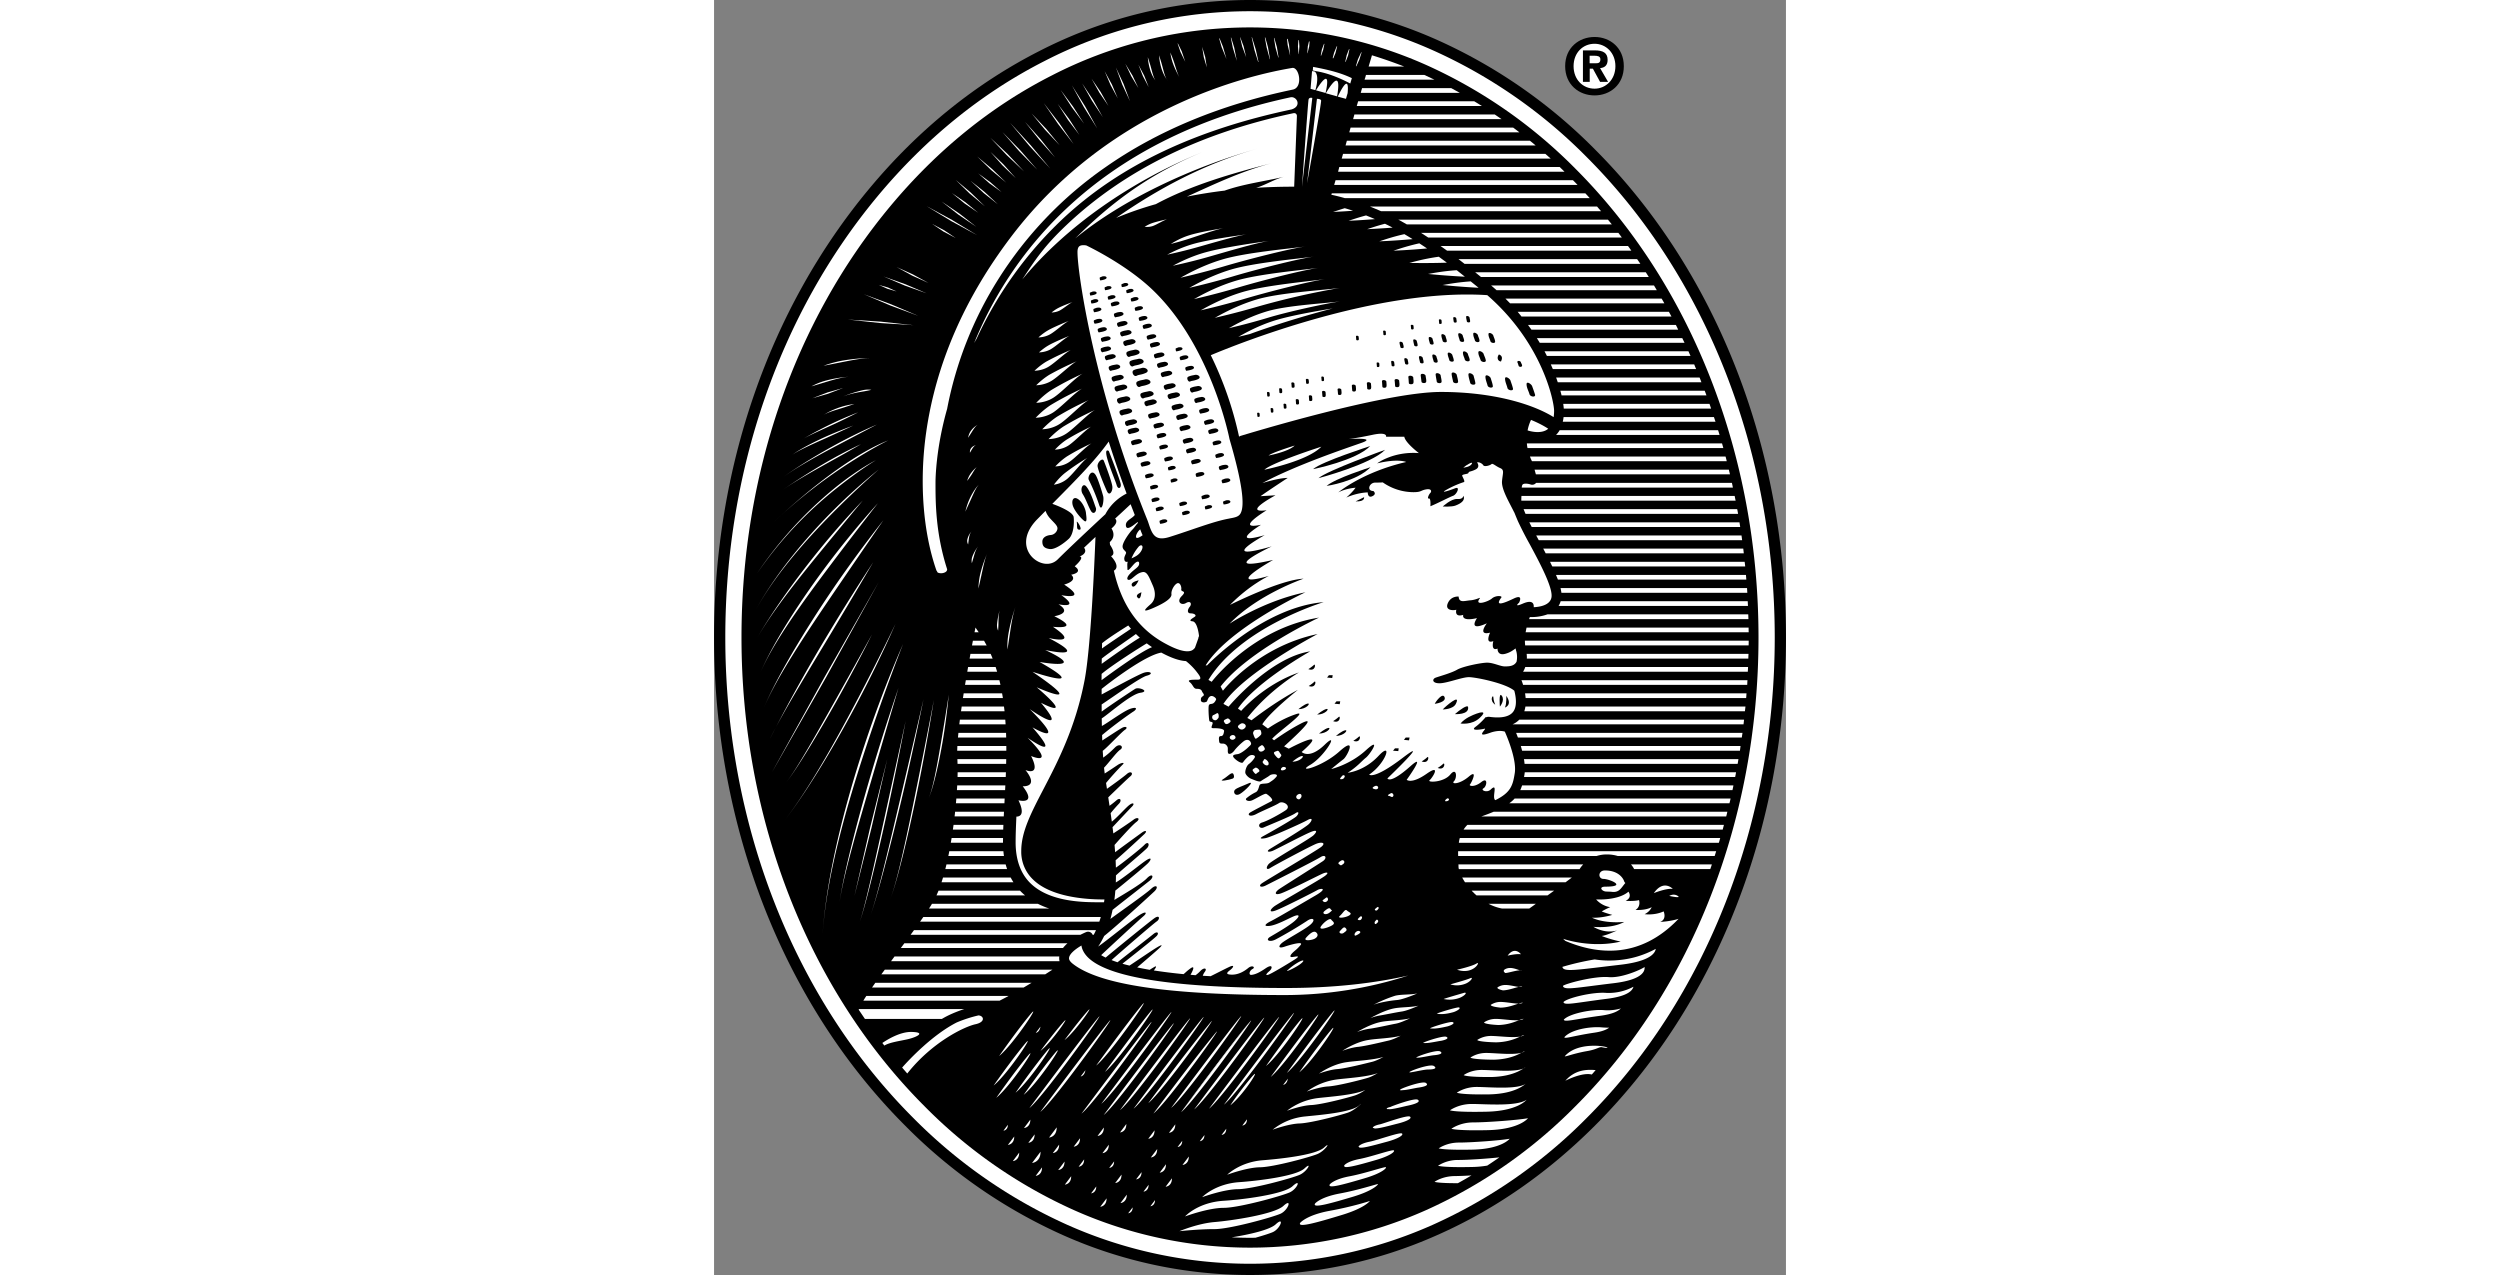 <svg xmlns="http://www.w3.org/2000/svg" width="100" height="51" viewBox="0 0 23.828 28.343"><rect x="0" y="0" width="23.828" height="28.343" fill="#808080" stroke="none"/><path d="M19.574 2.121c-.348 0-.654-.239-.654-.65 0-.41.307-.649.654-.649.344 0 .65.24.65.649.001.411-.306.65-.65.65z"/><path d="M19.574.973c-.26 0-.467.199-.467.498s.207.5.467.5c.25 0 .463-.201.463-.5s-.213-.498-.463-.498z" fill="#fff"/><path d="M19.578 3.317A11.6 11.6 0 0 0 16.076.888 10.219 10.219 0 0 0 11.914 0a10.25 10.25 0 0 0-4.683 1.135c-1.421.723-2.695 1.753-3.785 3.064C1.224 6.869 0 10.41 0 14.171c0 4.198 1.549 8.154 4.25 10.854a11.602 11.602 0 0 0 3.503 2.43 10.199 10.199 0 0 0 8.324 0c1.277-.564 2.455-1.383 3.502-2.43 2.701-2.7 4.25-6.656 4.25-10.854-.001-4.197-1.55-8.153-4.251-10.854z"/><path d="M11.914 28.093a9.982 9.982 0 0 0 4.061-.865 11.352 11.352 0 0 0 3.426-2.378c2.654-2.654 4.178-6.547 4.178-10.679 0-4.131-1.523-8.022-4.178-10.677a11.304 11.304 0 0 0-3.426-2.378 9.964 9.964 0 0 0-8.631.242c-1.389.707-2.636 1.716-3.707 3.002C1.453 6.984.25 10.469.25 14.171c0 4.132 1.522 8.024 4.177 10.679a11.364 11.364 0 0 0 3.426 2.378 9.982 9.982 0 0 0 4.061.865z" fill="#fff"/><path d="M19.146 3.748a11.004 11.004 0 0 0-3.316-2.304 9.616 9.616 0 0 0-8.323.234c-1.347.684-2.555 1.664-3.593 2.911C1.783 7.149.61 10.553.61 14.171c0 4.038 1.484 7.836 4.071 10.423A10.99 10.99 0 0 0 7.999 26.9a9.616 9.616 0 0 0 3.915.835 9.617 9.617 0 0 0 3.916-.835 10.993 10.993 0 0 0 3.316-2.306c2.588-2.587 4.072-6.385 4.072-10.423.001-4.037-1.484-7.836-4.072-10.423z"/><path d="M16.156 8.713c-1.256 0-4.316.937-4.446.975a.113.113 0 0 0-.038.019l-.002-.004a7.884 7.884 0 0 0-.628-1.807c.613-.258 3.7-1.494 6.146-1.335 1.225 1.064 1.486 2.359 1.486 2.574 0 .05-.004.096-.01.138-.439-.276-1.314-.56-2.508-.56zM6.851 6.213c.301-.457.491-.744.983-1.21 1.292-1.224 2.982-2.048 5.042-2.486.079-.015.081.059.081.059l-.061 1.574c-.289 0-.569.008-.845.025.212-.062.411-.196.63-.248-.453.107-.911.162-1.33.31-.289.035-.569.08-.84.134.599-.272 1.226-.573 1.912-.75-.939.241-1.826.5-2.602.917a7.749 7.749 0 0 0-.882.306c.912-.636 1.952-1.203 3.149-1.542-1.477.418-3.007 1.134-4.058 1.997.84-.835 1.681-1.444 2.816-1.914-1.586.648-3.027 1.654-3.995 2.828z" fill="#fff"/><path d="M8.079 5.604c0-.066.015-.11.043-.131.044-.032.122-.023.155-.016.093.045.89.434 1.461.976 1.31 1.244 1.714 3.296 1.718 3.316l.002.01c.274.937.353 1.479.242 1.66-.041.067-.114.084-.24.106l-.011.003c-.235.042-.527.142-.836.247-.159.054-.322.11-.489.162-.308.096-.379-.043-.458-.283-.011-.033-.021-.064-.032-.091-1.183-2.925-1.555-5.494-1.555-5.959zM18.543 9.53l-.02.017c-.148.103-.379.041-.438.021a.964.964 0 0 1 .076-.234c.155.064.282.13.382.196zM11.302 5.767c-.511.151-.902.396-.937.408.009-.003.445-.099.958-.25.512-.152 1.457-.395 1.823-.445-.374.05-1.334.135-1.844.287zM11.499 5.99c-.511.152-.901.397-.937.409.008-.002.446-.099.957-.25.512-.153 1.457-.395 1.825-.446-.375.052-1.335.136-1.845.287zM11.603 6.24c-.51.152-.901.397-.936.409.009-.002.446-.099.958-.25.512-.153 1.457-.396 1.824-.446-.375.051-1.335.135-1.846.287zM11.751 6.491c-.511.152-.902.396-.937.408.009-.002.446-.098.958-.25.513-.153 1.457-.395 1.826-.446-.375.052-1.337.137-1.847.288zM12.064 6.657c-.51.152-.901.397-.936.409.008-.002.446-.099.958-.25a17.272 17.272 0 0 1 1.824-.415c-.375.051-1.335.105-1.846.256zM12.282 6.924c-.458.138-.809.361-.84.372.007-.002.4-.09.86-.229.459-.14 1.307-.323 1.635-.37-.335.048-1.196.088-1.655.227zM10.922 5.61c-.397.11-.7.29-.727.298.006-.002.346-.071.743-.183.398-.112 1.132-.334 1.417-.371-.291.038-1.037.145-1.433.256zM7.482 9.005c-.19.125-.321.274-.334.282.003-.002.204.004.395-.121.189-.126.503-.465.646-.531a6.83 6.83 0 0 0-.707.37zM7.493 8.673c-.189.125-.32.273-.333.282.003-.002.204.004.394-.121.19-.126.504-.465.647-.531a6.836 6.836 0 0 0-.708.37zM7.452 8.332c-.166.103-.281.225-.292.233.002-.002.179.002.345-.101.167-.103.442-.382.567-.436a6.444 6.444 0 0 0-.62.304zM7.383 8.04c-.149.09-.252.196-.261.202.002-.001.16.003.309-.087.15-.089.397-.333.509-.38a5.537 5.537 0 0 0-.557.265zM7.443 7.673c-.126.071-.212.156-.221.161.002-.001.135.002.26-.069.126-.072.333-.266.427-.303-.096.038-.341.14-.466.211zM7.43 7.34c-.125.071-.212.156-.22.161.002-.001.134.002.26-.069.125-.07.333-.266.426-.302-.095.037-.34.139-.466.21zM7.655 6.845c-.087.045-.148.099-.154.102.002-.001.094.001.181-.043.088-.046.232-.17.298-.194-.066.025-.238.089-.325.135zM9.738 4.96c-.093.033-.16.079-.166.081.001 0 .092.015.185-.018.093-.034.254-.136.322-.151-.07.015-.248.056-.341.088zM7.628 9.261c-.189.125-.321.273-.333.282.003-.002.204.004.394-.122.19-.125.504-.464.646-.53a6.932 6.932 0 0 0-.707.37zM7.769 9.48c-.19.125-.321.273-.334.282.003-.002.204.004.394-.122.19-.125.504-.465.647-.53a6.932 6.932 0 0 0-.707.37zM7.838 9.773c-.149.098-.252.216-.262.223.002-.002.16.003.309-.097s.395-.368.507-.42a5.111 5.111 0 0 0-.554.294zM7.845 10.146c-.148.098-.251.216-.261.223.002-.002.16.003.308-.096.15-.1.396-.369.508-.421a5.118 5.118 0 0 0-.555.294zM7.789 10.524c-.138.115-.228.244-.235.251.002-.001.159-.015.296-.129.137-.116.353-.41.458-.474a4.985 4.985 0 0 0-.519.352zM10.671 5.418c-.328.091-.579.237-.601.244.005-.002.286-.059.614-.15.329-.091.936-.274 1.171-.304-.24.031-.856.119-1.184.21zM10.551 5.234c-.219.07-.386.184-.4.19.002-.002.19-.046.408-.117.219-.071.622-.213.78-.237-.16.025-.571.093-.788.164zM12.492 7.116c-.458.138-.81.363-.841.372.004-.001.104-.023.258-.062a20.664 20.664 0 0 1 1.843-.569c-.402.064-.933.161-1.26.259zM14.02 4.628c-.148.045-.246.081-.262.083.004 0 .184-.007.447-.026a4.044 4.044 0 0 0-.185-.057zM16.82 6.255c-.346.023-.602.081-.629.081.008 0 .355.038.805.061l-.176-.142zM16.111 5.707c-.365.05-.633.135-.658.138.008-.001.371.01.838-.006l-.18-.132zM15.346 5.205c-.314.07-.535.156-.561.16.008-.001.326-.012.744-.049-.06-.038-.123-.075-.183-.111zM15.678 5.409c-.324.072-.555.161-.58.164.006-.001.33-.011.752-.05-.057-.039-.116-.077-.172-.114zM14.914 4.974c-.227.059-.379.118-.4.121.006-.001.24-.01.57-.035a3.39 3.39 0 0 0-.17-.086zM16.51 6.007c-.354.022-.613.083-.641.083.01 0 .365.039.822.061l-.181-.144zM14.494 4.789c-.223.059-.369.116-.393.119.008-.001.25-.009.59-.037a7.31 7.31 0 0 0-.197-.082zM12.857 16.932s.137-.115.208-.125c.074-.012-.032.125-.208.125z" fill="#fff"/><path d="M18.131 12.095a7.774 7.774 0 0 1-.262-.511 9.3 9.3 0 0 1-.08-.194h-.002c-.109-.224-.285-.51-.271-.693.016-.182.059-.25-.041-.292-.098-.041-.166-.114-.193-.088-.023.026-.154.068-.182.026-.025-.042-.098-.078-.139-.063 0 0 .082.1-.033.157s-.15.037-.156.073c-.006.036-.162.026-.139.073.02.047.07.13.031.135a2.13 2.13 0 0 0-.398.178c-.133.078.09.004.209-.042.119-.047.037.135-.045.167-.086.031-.352.171-.506.233 0 0 .014-.183-.033-.172-.047.01 0-.094.033-.125.029-.031.029-.099-.094-.078-.125.021-.1.062-.281.062a1.2 1.2 0 0 1-.684-.218s-.029.005-.166.005-.197.187-.043.187c0 0 .084.063-.02.114-.105.053-.105-.083-.105-.083s-.219 0-.477.115c0 0 .125-.104.207-.219 0 0-.207.011-.385.104 0 0 .529-.448 1.51-.676 0 0-.176-.083-.646.031 0 0 .354-.271.928-.229 0 0-.303-.229-.324-.364h-.406s.043-.115-.301-.042c-.344.073-.531.094-.531.094s.646-.042.291.083c-.354.125-1.447.49-2.208.896 0 0 .355-.115.563-.115 0 0-.417.272-.604.406l.333-.02s-.761.406-.198.333c0 0-.739.448-.125.323 0 0-.76.469.083.23 0 0-1.115.614.156.25 0 0-1.281.603.031.301 0 0-1.166.657-.094.355 0 0-.427.197-.865.645 0 0 1.116-.562 1.636-.583 0 0-1.011.344-1.645 1 0 0 .77-.51 1.686-.698 0 0-1.697.792-2.218 1.625h.032s1.228-1.291 2.592-1.406c0 0-1.842.553-2.562 1.729l.072.042s.897-1.188 2.386-1.427c0 0-1.563.729-2.187 1.531l.051.095s.761-.979 2.105-1.261c0 0-1.646.864-2.094 1.553l.114.062s.917-1.094 1.814-1.229c0 0-1.189.667-1.605 1.271l.072.052s.5-.584 1.283-.854c0 0-.658.386-1.147 1.011l.094.052s.5-.396 1.031-.677c0 0-.636.505-.792.767l.125.093s.281-.203.616-.317c.333-.115-.417.411-.522.546l.043.032s.291-.214.593-.37c.301-.156.15.036-.37.505l.104.052s.954-.51.286.073c0 0 .168.172.512-.161s0 .261-.322.448c-.323.188.26.053.654-.303.396-.354.168.115.084.178s-.271.218-.271.218.418-.096.771-.418c.354-.324.104.082 0 .165-.104.084-.178.188-.404.335 0 0 .363-.031.686-.376.322-.344.166.166-.209.416 0 0 .094.125.75-.375s-.344.46-.344.46.049.14.512-.271c.375-.334-.084.302-.084.302s.105.104.447-.136c.328-.229.125.094.062.146-.062.054.312.054.459-.125.146-.177.156.073.084.146s.125.073.332-.104c.209-.177.053.146.023.178-.033.03.092.072.25-.053.156-.125.125.095.051.137-.074.041.074.107.156.031.184-.177.018.18.107.233.348-.172.389-.332.432-.604.039-.258-.117-.682-.221-.919-.135-.044-.309.019-.309.019-.395.146-.061-.104-.145-.084-.084.021-.322.053-.199-.041.127-.094.229-.219.229-.219l.018.005a.104.104 0 0 1 .061-.009c.273.037.451-.003.533-.116.082-.114.066-.3.023-.464-.191-.167-.859-.302-1.01-.302-.154 0-.488.136-.654.136s-.166-.095-.084-.125c.084-.031.354-.104.479-.178.125-.072.533-.155.666-.155.137 0 .293.083.387.083.09 0 .211 0 .266-.105a.511.511 0 0 0-.006-.232.231.231 0 0 1-.014-.062c-.045.026-.102.083-.227.118-.188.052-.176-.115-.176-.115-.156.063-.094-.166-.094-.166-.197.072-.072-.188-.072-.188-.291.072-.072-.208-.072-.208-.439.198-.219-.115-.219-.115-.367.083-.305-.073-.305-.073-.207.063-.154-.114-.154-.114-.064.021-.262.021-.189-.146.074-.167.24-.146.24-.146.01.146.127.094.26.083.137-.01.242-.083.209-.041-.131.176.189.073.271 0 .084-.073.238-.063.209-.021-.16.213.061.125.279.021.221-.105.115.094.115.094s-.135.114.084.02c.246-.106.246.035.242.08.145-.007.35-.046.391-.202.058-.203-.268-.804-.481-1.201z" fill="#fff"/><path d="M16.594 16.083s.25.042.428-.125.01-.125-.072-.094c-.085.032-.251.094-.356.219zM16.469 15.875s.322.02.293-.157c-.01-.062-.188.063-.293.157zM16.199 15.771s.23 0 .291-.125c.123-.247-.238.062-.291.125zM16.021 15.646s.26-.032.219-.146c-.041-.115-.197.094-.219.146zM17.611 15.468s.012.177-.031.261c0 0 .178-.053.031-.261zM17.469 15.708s.117-.136.043-.24c-.074-.104-.043.24-.043.24zM17.365 15.666s-.041-.094-.041-.166c0-.073-.105.062.041.166z"/><path d="M16.271 13.364s-.01-.125-.094-.125c0 0 .053.063-.031.157-.084.093.125-.032.125-.032z" fill="#fff"/><path d="M13.406 15.885s.137-.113.211-.125c.071-.01-.031.125-.211.125zM12.989 15.765s.136-.114.208-.125c.073-.01-.029.125-.208.125zM13.447 16.307s.137-.115.209-.125c.073-.012-.029.125-.209.125zM13.824 16.359s.137-.115.207-.125c.074-.011-.029.125-.207.125zM14.211 16.468s.082-.052.125-.093c.041-.042.041.156-.125.093zM13.762 16.031s.082-.053.125-.094c.041-.041.041.157-.125.094zM13.219 15.25s.086-.053.125-.094c.043-.042.043.156-.125.094zM13.211 14.875s.082-.053.125-.094c.041-.042.041.157-.125.094zM15.73 16.927s.082-.052.125-.094c.041-.042.041.156-.125.094zM16.086 17.072s.082-.051.125-.094c.041-.04.041.157-.125.094zM13.668 15.01l-.041.052.115.01.01-.062h-.084zM13.836 15.591l-.043.052.115.011.012-.063h-.084zM15.375 16.396l-.039.051.113.011.012-.062h-.086zM15.137 16.635l-.043.053.117.009.008-.062h-.082z"/><path d="M19.719 4.695a4.17 4.17 0 0 1-.09-.104H14.58c.082.033.164.068.248.104h4.891zM18.906 3.818l-.107-.105h-4.9l-.027.105h5.034zM19.957 4.988l-.086-.105h-4.66c.062.034.127.069.189.105h4.557zM19.195 4.111a2.508 2.508 0 0 0-.102-.105h-5.277l-.031.105h5.41zM17.902 2.941c-.047-.036-.092-.071-.139-.105H14.15l-.029.105h3.781zM17.506 2.649a10.56 10.56 0 0 0-.152-.105h-3.119l-.029.105h3.3zM18.264 3.234a3.215 3.215 0 0 0-.127-.105h-4.07l-.029.105h4.226zM18.598 3.525l-.118-.104h-4.498l-.029.104h4.645zM21.432 7.328a2.525 2.525 0 0 0-.051-.105h-3.287l.076.105h3.262zM20.957 6.451l-.062-.105h-3.621l.121.105h3.562zM21.707 7.913l-.047-.105h-3.199c.018.036.037.071.053.105h3.193zM21.574 7.621l-.051-.105h-3.232c.021.035.045.07.064.105h3.219zM20.391 5.573a1.415 1.415 0 0 0-.074-.104H16.15l.146.104h4.095zM20.18 5.281a3.552 3.552 0 0 0-.078-.105h-4.387l.162.105h4.303zM20.779 6.158l-.066-.105H16.92l.129.105h3.73zM20.592 5.866a3.276 3.276 0 0 0-.072-.105h-3.971l.135.105h3.908zM21.283 7.036l-.057-.105h-3.363c.029.035.059.07.086.105h3.334zM22.572 17.857c.01-.035.018-.07.025-.105h-4.801a.73.73 0 0 1-.119.105h4.895zM22.699 17.272c.008-.035.014-.07.02-.105h-4.697l-.006.047-.01.059h4.693v-.001zM22.5 18.149c.01-.035.018-.069.025-.104H17.33a5.123 5.123 0 0 1-.262.101l-.014.004H22.5v-.001zM22.994 13.763l-.004-.106h-4.463a1.068 1.068 0 0 1-.393.06l-.016.046h4.876zM22.84 11.903h-4.564l.047.088.01.017h4.521l-.014-.105zM17.068 2.356a7.821 7.821 0 0 0-.17-.105h-2.58l-.031.105h2.781zM19.322 19.215h-2.775a.354.354 0 0 1 .002.045c0 .019.002.037.008.06h2.684a.58.58 0 0 1 .081-.105zM19.844 18.994c.094 0 .174.013.242.034h2.158l.033-.106h-5.736c-.002.036 0 .071 0 .106h3.08a.74.74 0 0 1 .223-.034zM18.674 19.8h-1.832a.317.317 0 0 0 .041.041c.018.021.041.041.066.063h1.58l.145-.104zM16.014 1.771l-.225-.105h-1.297l-.02.073c-.002.003-.004.006-.004.009l-.008.023h1.554zM20.383 19.215a.525.525 0 0 1 .07.104h1.693c.012-.034.025-.069.035-.104h-1.798zM16.578 2.064l-.191-.105h-1.982l-.029.105h2.202zM21.064 6.638h-3.471l.102.105h3.43c-.02-.035-.039-.07-.061-.105zM22.648 10.838c-.006-.035-.014-.07-.021-.104h-4.352c-.004.004-.008.009-.014.013a.107.107 0 0 1-.109.023c-.049-.017-.135-.03-.172-.004-.018.014-.023.045-.025.073h4.693v-.001zM22.688 11.025h-4.74v.005c-.002.039-.004.069-.002.1h4.764c-.009-.035-.015-.07-.022-.105zM19.369 4.298h-5.637l-.01.031c.102.022.201.047.299.075h5.445a4.871 4.871 0 0 0-.097-.106zM22.967 15.225c.002-.034.002-.069.006-.104h-5.025c.014.031.025.067.037.104h4.982zM22.885 16.102l.012-.104H17.9a.464.464 0 0 1-.15.104h5.135zM22.916 15.811l.012-.105h-4.891a.8.8 0 0 1-.025.105h4.904zM22.846 16.396l.016-.105h-5.033c.014.032.027.068.041.105h4.976zM22.805 16.688l.014-.105h-4.885l.029.105h4.842zM22.943 15.518c.004-.034.006-.07.008-.105h-4.922c.004.035.01.07.012.105h4.902zM22.98 14.933l.006-.105h-4.953a.485.485 0 0 1-.049.105h4.996zM22.998 14.348c.002-.036.002-.07.002-.106h-4.975c0 .036.002.07.006.105h4.967v.001zM18.068 14.641h4.924c0-.035.002-.07.004-.105h-4.932c.004.036.006.071.004.105zM22.422 18.442l.027-.105h-5.703a.586.586 0 0 0-.084.105h5.76zM18.121 20.197c.047-.033.098-.068.146-.105h-1.049c.09.047.191.085.301.105h.602zM18.93 19.612l.139-.105h-2.438c.018.034.039.069.062.105h2.237zM22.754 16.98c.008-.036.012-.07.018-.105h-4.768c.006.035.01.07.014.105h4.736zM15.342 1.479a10.337 10.337 0 0 0-.717-.25l-.074.25h.791zM22.639 17.564c.008-.035.016-.069.021-.104h-4.697c-.014.036-.025.071-.041.104h4.717zM22.336 18.735c.012-.035.021-.07.031-.106h-5.789a.553.553 0 0 0-.021.106h5.779zM23 14.055c-.002-.035-.002-.069-.002-.104h-4.936c-.008.034-.014.069-.021.104H23zM22.764 11.423c-.006-.035-.012-.07-.02-.105h-4.748c.012.031.025.064.043.105h4.725zM22.512 10.253c-.008-.035-.016-.07-.027-.105h-4.348a.92.92 0 0 0 .045.105h4.33zM22.352 9.668a2.117 2.117 0 0 0-.033-.105h-3.521a.52.52 0 0 1-.08.105h3.634zM22.436 9.96l-.029-.104h-4.338a.647.647 0 0 0 .014.104h4.353zM22.262 9.375l-.035-.104h-3.342a.835.835 0 0 1-.018.104h3.395zM21.949 8.498c-.014-.035-.025-.07-.041-.105h-3.189c.014.036.025.071.037.105h3.193zM22.164 9.083l-.035-.105h-3.252c.006.041.01.075.012.105h3.275zM22.061 8.79a2.703 2.703 0 0 0-.039-.104h-3.209c.01.036.02.071.027.104h3.221zM21.832 8.205c-.016-.034-.029-.069-.043-.104h-3.188l.045.104h3.186zM22.584 10.545c-.008-.035-.018-.07-.025-.104H18.24l.029.104h4.315zM22.969 13.178l-.006-.106h-4.146c.008.038.016.073.02.106h4.132zM22.922 12.593c-.002-.035-.008-.07-.012-.104h-4.326c.016.036.033.071.051.104h4.287zM22.947 12.885l-.008-.104h-4.223l.043.104h4.188zM22.984 13.47l-.006-.105H18.82a.419.419 0 0 1-.047.105h4.211zM22.891 12.3l-.012-.105h-4.447c.02.036.037.071.055.105h4.404zM22.811 11.715l-.016-.104h-4.672l.053.104h4.635zM6.493 16.98l.002-.105H5.409l.004.105h1.08zM6.481 16.102l-.007-.104H5.465l-.013.104h1.029zM6.494 16.396l-.003-.105H5.432l-.01.105h1.072zM6.44 18.149l.005-.104H5.358c-.002.034-.007.069-.011.104H6.44zM6.455 17.857l.001-.022.004-.083H5.386l-.009.105h1.078zM6.484 17.272l.004-.105H5.415l-.002.105h1.071zM6.47 17.564l.005-.104h-1.07l-.006.104H6.47zM6.497 16.688v-.105H5.409l-.004.105h1.092zM6.458 15.811l-.013-.105h-.94l-.015.105h.968zM6.06 14.348l-.058-.105h-.248l-.02.105h.326zM5.883 14.055l-.071-.104h-.001a2.409 2.409 0 0 1-.021.104h.093zM6.193 14.641a3.301 3.301 0 0 0-.044-.105h-.45l-.018.105h.512zM6.293 14.933l-.033-.105h-.613l-.018.105h.664zM6.421 15.518l-.018-.105h-.854l-.016.105h.888zM6.367 15.225l-.024-.104h-.746l-.018.104h.788zM8.564 20.489c.012-.034.023-.069.033-.104H4.652a5.065 5.065 0 0 1-.073.104h3.985zM7.757 21.074a.812.812 0 0 1 .099-.105H4.23l-.078.105h3.605zM7.68 21.367a.293.293 0 0 1-.005-.105H4.012l-.077.105H7.68zM8.14 20.782c.06-.03.108-.052.132-.062a.11.11 0 0 1 .129.034c.006.008.011.019.015.027h.023a1.28 1.28 0 0 0 .052-.105H4.445c-.024.035-.051.07-.076.105H8.14v.001zM6.349 22.244a7.46 7.46 0 0 0 .2-.105H3.385a4.072 4.072 0 0 0-.066.105h3.03zM3.22 22.432a.05.05 0 0 1-.005.013l.139.206h1.71c.157-.094.33-.164.497-.219H3.22zM6.883 21.952l.177-.105H3.585l-.073.105h3.371zM7.362 21.659l.161-.104H3.796l-.077.104h3.643zM6.444 19.028a1.807 1.807 0 0 1-.012-.106H5.229c-.006.036-.013.07-.021.106h1.236zM6.514 19.319c-.011-.034-.022-.068-.032-.104H5.167l-.026.104h1.373zM7.453 20.197a1.85 1.85 0 0 1-.253-.105H4.844c-.02.034-.042.068-.066.105h2.675zM6.423 18.735v-.006l.001-.101H5.281l-.018.106h1.16v.001zM6.428 18.442l.004-.105H5.324l-.015.105h1.119zM6.913 19.904a1.206 1.206 0 0 1-.111-.104H4.99l-.045.104h1.968zM6.655 19.612a1.367 1.367 0 0 1-.061-.105H5.09a6.733 6.733 0 0 1-.033.105h1.598zM7.027 19.628c.431.431 1.206.429 1.538.429h.104l.009-.062h-.02c-.42 0-1.183-.058-1.575-.451a.852.852 0 0 1-.254-.627c0-.426.219-.846.495-1.377.317-.609.712-1.369.914-2.425.137-.724.218-2.592.241-3.179l-.254.239c.096.13-.099.195-.099.195.125.016-.109.219-.109.219.203.141-.078.187-.078.187.156.141-.156.219-.156.219.546.36-.063.235-.063.235.438.312-.063.203-.063.203.329.203-.093.265-.093.265.625.312-.031.235-.031.235.625.421-.094.25-.094.25.968.5-.078.266-.078.266 1 .469-.125.266-.125.266 1.188.672-.157.219-.157.219 1.289.878.094.344.094.344.891.766.094.344.094.344.656.781-.25.141-.25.141.891.891.062.406.062.406.704.81-.109.231-.109.231.656.656.078.406.078.406.234.469-.125.312-.125.312.312.391-.062.36-.062.36.329.421-.094.312-.094.312.158.329.022.363-.046.363-.009.205-.017.398-.017.575.001.383.109.686.323.9zM20.258 19.629a.095.095 0 0 1-.029-.044c-.002-.01-.082-.235-.426-.235-.156 0-.156.188-.031.188s.547.172.047.172c-.172 0-.078.109.016.109l.104.004c.188.031.223-.086.319-.194zM20.041 21.129c.516-.033.986-.27 1.4-.704-.191.061-.408.069-.408.069.154-.062.076-.234.076-.234-.203.094-.422.062-.422.062.125-.062.156-.156.156-.156-.141.078-.359.062-.359.062.125-.078.078-.219.078-.219-.109.031-.297.016-.297.016.158-.078.062-.203.062-.203-.234.203-.719.172-.719.172a.53.53 0 0 0 .314.172c-.08.031-.189.094-.189.094.064.031.234.078.234.078-.264.078-.453.062-.453.062.297.141.719.094.719.094-.279.156-.686.109-.686.109.295.172.531.079.531.079-.268.124-.346.124-.346.124.189.078.422.125.422.125-.672.156-1.279-.062-1.279-.062l.047.046c.322.138.709.241 1.119.214zM20.891 19.854s.268-.11.422-.095c-.001.001-.204-.218-.422.095zM21.234 19.916s.094-.062.189 0c.093.063-.189 0-.189 0zM17.641 21.244s.188-.047.297-.031c0 0-.139-.188-.297.031zM17.953 21.572c-.098-.014-.285.056-.363.058-.053-.036-.037-.063-.014-.079a.22.22 0 0 1 .113-.033c.11-.005.241.072.264.054zM17.967 21.932c-.084-.012-.273.08-.43.084-.133-.029-.135-.061-.111-.073a.308.308 0 0 1 .16-.047c.131-.003.332.07.381.036zM17.98 22.291c-.074-.01-.262.105-.496.109-.213-.022-.23-.057-.213-.066s.094-.061.207-.061c.157-.002.428.07.502.018zM17.994 22.65c-.061-.008-.248.129-.561.136-.297-.016-.328-.052-.312-.062.014-.008.107-.073.254-.074.178-.001.521.07.619 0zM18.008 23.01c-.047-.007-.236.153-.625.161-.379-.009-.428-.047-.414-.055.01-.006.125-.087.299-.087.201-.001.619.068.74-.019zM18.021 23.369c-.037-.005-.223.177-.693.188-.459-.004-.521-.043-.512-.049.008-.005.141-.101.346-.101.225-.001.715.068.859-.038zM18.035 23.729c-.023-.004-.211.2-.758.213-.541.003-.619-.039-.611-.044.004-.002.154-.113.391-.113.25-.001.808.066.978-.056zM18.051 24.088c-.014-.002-.201.227-.826.24-.621.009-.715-.036-.713-.038.004-.001.172-.127.439-.127.274 0 .904.065 1.1-.075zM16.359 24.682s.189-.141.484-.141c.297 0 1 .062 1.219-.094 0 0-.186.25-.889.266-.704.016-.814-.031-.814-.031zM16.391 25.092s.188-.141.486-.141c.297 0 .982-.051 1.217-.093 0 0-.188.249-.891.265-.701.016-.812-.031-.812-.031zM16.109 25.528s.174-.129.449-.129.914-.046 1.129-.085c0 0-.174.228-.824.242-.65.014-.754-.028-.754-.028zM15.432 21.686a8.949 8.949 0 0 1-2.744.434c-2.576 0-4.117-.227-4.713-.695-.092-.072-.086-.119-.083-.136.012-.087.138-.19.275-.27a.373.373 0 0 0 .038.119c.271.548 1.791.825 4.514.825 1.113 0 2.008-.117 2.713-.277zM9.47 11.771c-.083.061-.176.297.057.127a1.568 1.568 0 0 1-.053-.131l-.004.004zM9.501 12.239c.062-.115-.011-.156-.073-.073a.955.955 0 0 0-.145.239l-.004.008c.078-.036.167-.072.222-.174z" fill="#fff"/><path d="M10.637 13.812c-.115-.01.01-.073.052-.104.041-.031-.011-.073-.094-.073s-.073-.083-.021-.146c.052-.062.021-.146-.084-.083-.104.062-.218-.031-.093-.156.125-.126-.021-.084-.011-.146.011-.063-.031-.167-.093-.136-.063.031-.135.156-.125.24.01.083-.125.188-.417.313s-.135-.011-.042-.094c.094-.084.125-.23.042-.417-.083-.188-.125-.312-.229-.292-.104.021-.157.084-.239.146-.084.063-.146.01-.042-.104.104-.114.198-.146.208-.219s-.041-.073-.104-.011c-.062.062-.156.199-.156.116 0-.055-.009-.113.008-.159-.032.009-.061.001-.071-.029-.021-.062.011-.104.031-.156.021-.053-.093-.073-.073-.178.021-.103.156-.291.219-.353.042-.043.084-.114.121-.146a.39.39 0 0 0-.009-.02c-.093.073-.237.195-.258.091-.02-.104.083-.145.157-.208a.368.368 0 0 0 .039-.04l-.093-.239-.344.319c.04.039.052.11-.082.22 0 0 .123.161-.037.303l.001.012.004.048c.048.07.128.208.027.25l.002.01c.036.039.203.231.057.315.173.774.557 1.311 1.165 1.632.338.182.498.176.572.139a.193.193 0 0 0 .066-.059l.074-.207.002-.013a.1.1 0 0 1 .014-.036c-.002-.032-.037-.32-.144-.33z" fill="#fff"/><path d="M13.617 10.802s.664-.094.977-.417c0 0-.789.25-.977.417zM13.436 10.63s1.17-.308 1.482-.631c0 0-1.295.464-1.482.631zM13.316 10.429s.955-.19 1.27-.513c0 0-1.08.346-1.27.513z"/><path d="M16.656 10.396s.148-.011.188-.084c.043-.073-.133.031-.188.084z" fill="#fff"/><path d="M16.199 11.26s.188-.177.322-.167c.135.011.135-.072.135-.072s.09.119-.176.218c-.084.032-.281.021-.281.021zM14.262 11.146l.188-.094c-.001 0 .03.103-.188.094z"/><path d="M12.233 10.442s.955-.189 1.267-.512c0 0-1.079.345-1.267.512zM12.327 10.126s.438-.081.58-.221c0 0-.493.15-.58.221zM11.719 16.083s-.098.047-.067.088c.031.042.078.063.125.032.047-.032.052-.068.031-.094-.02-.026-.061-.037-.089-.026zM11.344 16.005c-.025.031-.004.041.006.062.01.021.032.036.063.026.031-.011.083-.048.067-.072-.015-.027-.047-.059-.073-.047-.025.01-.063.031-.063.031zM12.027 16.229c-.025.007-.052.053-.042.084.011.03.037.119.063.108a.406.406 0 0 0 .109-.088c.022-.025 0-.099-.016-.108-.015-.012-.093 0-.114.004zM12.164 16.572s-.078.037-.069.074c.011.035.027.062.063.062.037 0 .068-.026.083-.047.016-.021-.047-.125-.077-.089zM12.45 16.725c-.019.018.03.077.066.113.038.037.053.016.078-.016.027-.031.016-.041-.004-.067-.021-.026-.036-.077-.074-.062-.036.015-.051.015-.066.032zM12.219 16.9c-.015.021-.036.031-.015.062s.062.059.094.052c.03-.005.03-.025.03-.052 0-.025-.071-.113-.104-.078l-.005.016zM12.626 17.062c-.036.03-.036.072.021.062.057-.011.063-.032.068-.047.004-.015-.051-.046-.089-.015zM12.022 17.072c-.023.02-.068.031-.042.068.027.037.058.083.078.057.021-.026.047-.026.063-.051.016-.027-.063-.105-.099-.074zM11.496 16.35c-.033.016-.047.057-.011.082.037.026.073.011.1-.016.025-.026-.016-.104-.089-.066zM11.09 15.9a.066.066 0 0 0 .036.109c.047.012.068-.031.084-.047.015-.016.015-.135-.037-.104-.052.032-.083.042-.083.042zM13.961 17.25c-.033.036-.064.072-.027.072.035 0 .062-.005.082-.047.021-.041-.032-.057-.055-.025zM12.98 17.661c-.051.03-.047.078-.011.099.039.021.052.006.08-.03.025-.039.006-.111-.069-.069zM14.693 17.474c-.041.018-.072.042-.037.058.037.015.078.025.102-.006.019-.032-.018-.073-.065-.052zM15.043 17.635c-.035.021-.094.047-.043.057.053.012.068.043.094.012.027-.033-.014-.09-.051-.069zM13.943 19.13c-.045.027-.088.058-.047.083.041.026.031.037.088-.005.059-.042.012-.108-.041-.078zM16.299 17.75c-.041.021-.064.062-.033.062.033 0 .059-.01.07-.031.008-.021-.018-.042-.037-.031zM12.766 21.553s.094-.09.225-.163c.13-.072.15-.036.025.053-.125.088-.359.192-.25.11zM13.162 20.844c.096-.107.174-.161.225-.115.051.047.031.1-.031.136s-.27.067-.194-.021zM13.502 20.578c.066-.088.191-.178.217-.136.027.042.117.079.006.136-.108.057-.313.114-.223 0zM13.912 20.359c.072-.063.115-.162.156-.12s.131.057.053.11c-.078.051-.285.078-.209.01zM13.918 20.692c.053-.054.084-.104.125-.058.043.048 0 .068-.047.104s-.125.001-.078-.046zM13.568 20.255c.061-.051.111-.089.137-.047s.061.01-.021.078c-.084.068-.182.026-.116-.031zM13.531 20.01c.07-.046.086-.078.105-.052s.02.063-.027.088c-.047.026-.093-.025-.078-.036zM14.318 20.421c.047-.047.059-.062.078-.046.021.015 0 .058-.02.072-.021.016-.089.006-.058-.026zM14.262 20.725c.045-.048.098-.032.104-.006.006.025-.062.062-.1.077-.036.016-.036-.041-.004-.071zM14.693 20.484c.033-.041.041-.052.064-.026.02.026-.006.057-.039.078-.03.022-.044-.026-.025-.052zM14.699 20.203c.033-.029.062-.057.072-.032.01.026-.01.042-.031.063-.021.021-.072-.005-.041-.031z" fill="#fff"/><path d="M11.475 21.562c-.068.052-.12.099.026.104s.276-.067.371-.145c.094-.079.171-.017.098.02-.072.037-.093.141-.02.13.073-.01.151-.036.312-.146.162-.109.157 0 .083.062-.072.062-.093.1-.031.083.063-.015.434-.239.59-.338.156-.099.035-.068-.043-.058s-.052-.041 0-.094c.053-.052.101-.078.177-.172.078-.094-.234-.005-.354.036-.12.042-.151.006-.073-.071.078-.078.527-.309.652-.423s.043-.167-.084-.077a9.222 9.222 0 0 1-.693.41c-.141.073-.238.012-.125-.057.115-.068.417-.24.547-.354.13-.115.101-.152-.016-.105-.114.047-.375.193-.531.214-.156.021-.119-.037.017-.104s.709-.406.995-.572c.285-.167.113-.162.041-.12s-.786.406-.937.458c-.15.052-.115-.026-.025-.094.089-.067 1.046-.609 1.136-.683.088-.071.041-.083-.043-.052-.082.031-.828.417-.964.453-.135.037-.109-.041-.016-.104s.871-.553.968-.619c.102-.068.062-.162-.051-.09-.115.073-1.104.573-1.219.631-.114.057-.167.01-.088-.047.078-.058 1.213-.725 1.323-.812.109-.089.016-.115-.1-.073-.115.041-.943.484-1.031.541-.089.059-.104-.005-.041-.083.062-.078.921-.562 1.003-.646.084-.083.078-.13-.07-.067-.152.062-.736.369-.83.411s-.171.026-.073-.036c.099-.062.792-.475.87-.558.08-.083.084-.151-.037-.083-.119.067-.816.38-.93.4-.116.021-.147.006-.038-.052.109-.058.668-.375.725-.433.058-.058.064-.129-.025-.067-.09.063-.594.266-.699.313-.103.046-.156-.074-.036-.11.121-.036.38-.177.521-.271.141-.095-.062-.22-.146-.161-.083.057-.359.167-.505.244-.146.078-.213.016-.14-.032.072-.045.421-.224.478-.254.059-.031-.083-.146-.119-.162-.037-.016-.24.115-.318.146-.078.032-.161-.005-.125-.046a.977.977 0 0 1 .209-.136c.052-.026.062-.089.083-.151.02-.062.156-.021.223-.066.069-.048.089-.054.152-.125.062-.074-.105-.068-.146-.032-.042.036-.156.094-.193.125-.036.032-.145-.021-.213-.047s-.125-.089-.136-.13c-.01-.041.021-.156.074-.198a.515.515 0 0 0 .134-.146c.022-.047-.041-.067-.093-.052s-.135.109-.166.156c-.032.047-.183-.062-.214-.114-.032-.052.036-.058.098-.068.063-.01.178-.099.23-.15.052-.052.083-.062.052-.12-.032-.057-.094-.057-.146-.02a1.369 1.369 0 0 0-.203.196c-.02.032-.073.094-.125.089-.052-.005-.02-.109-.036-.15-.016-.042-.053-.078-.105-.078-.051 0-.078 0-.083-.053-.006-.052-.015-.114.037-.114.051 0 .062-.042.073-.109.009-.067-.188-.067-.245-.067-.058 0-.027-.041-.011-.1.015-.057-.063-.025-.072-.066-.011-.043-.027-.297-.011-.34.016-.042.052-.025.089-.042.036-.015.062-.062.072-.088.011-.026-.052-.073-.083-.077-.031-.007-.052.004-.073.025s-.047.094-.047.094c-.067.041-.135.016-.135-.026s0-.062.047-.093c.047-.032-.006-.063-.022-.105-.015-.041-.046-.057-.119-.057s-.078-.088-.151-.146c-.073-.057.052-.057.172-.057s.037-.1-.031-.188a1.418 1.418 0 0 0-.227-.225c-.146-.008-.322-.068-.538-.183l-.008-.006c-.36.055-1.163.673-1.329.807v.124c.211-.113.826-.45.945-.485.141-.042.219.026.058.068-.145.036-.781.494-1.003.639l.001.159c.145-.111.675-.464.747-.507.078-.047.333.057.114.088-.216.031-.712.479-.86.57l.003.169c.138-.074.491-.338.638-.385.162-.052.141.021.047.073a9.472 9.472 0 0 0-.68.513l.004.121c.118-.076.364-.239.437-.279.083-.048.146-.012.067.042-.078.051-.39.39-.489.463l-.005.004.01.151c.077-.053.17-.133.261-.224.114-.114.208-.01.119.047-.079.05-.255.293-.361.401l.006.055.009.074c.097-.061.22-.144.284-.187.083-.057.177-.067.114-.01a6.465 6.465 0 0 0-.368.407l.02.13c.156-.109.379-.273.442-.329.094-.083.156-.011.078.052-.059.049-.324.305-.491.467l.028.188c.052-.037.105-.079.156-.123.083-.073.125.005.052.078a3.412 3.412 0 0 0-.183.209l.026.188c.107-.082.267-.261.36-.345.109-.099.162-.062.088.011-.058.059-.3.317-.432.457l.018.139c.11-.072.364-.24.447-.304.093-.073.167-.026.062.052-.085.063-.346.355-.482.508l.013.162c.139-.107.511-.375.594-.436.094-.067.12-.03.058.031a28.96 28.96 0 0 1-.641.584l.006.164c.157-.108.562-.431.635-.508.083-.089.125-.006.062.068-.055.063-.536.464-.696.612 0 .052-.001.105-.003.157.164-.095.512-.378.647-.473.162-.115.151-.037.062.051-.078.078-.516.438-.72.603a3.26 3.26 0 0 1-.021.206L8.908 20c.161-.1.588-.344.713-.475.125-.129.172-.036.062.053-.094.076-.599.469-.824.648-.014.068-.03.136-.048.202.17-.128.79-.56.904-.669.119-.113.177-.042.072.058-.087.083-.799.736-1.115.99-.034.069-.07.137-.111.201l-.023.034c.164-.11.762-.598.916-.698.167-.109.172-.042.089.025-.082.067-.829.759-.938.864.03.018.063.036.1.054.156-.133.955-.783 1.077-.871.129-.094.135.017.057.068-.073.048-.818.693-1.003.858.041.018.085.032.133.049.094-.078.71-.555.797-.627.088-.072.13-.025.078.037s-.651.531-.75.609l-.015.013c.048.016.101.028.156.042.14-.092.502-.34.608-.403.122-.073.137-.062.049.021-.075.07-.387.338-.486.422.086.019.179.036.279.054.027-.019.061-.04.102-.064.07-.039.029.026-.011.078.192.029.411.058.66.082.033-.023.062-.06.148-.123.114-.084.068.032.008.137l.112.01a.73.73 0 0 0 .108-.095c.078-.083.156-.062.1.016a.306.306 0 0 0-.048.091l.174.01c.137-.067.27-.137.399-.199.153-.075.106.008.038.06zM9.619 14.302c-.161.095-.784.492-1.004.679l-.001.139c.235-.172.85-.624 1.122-.734-.04-.028-.079-.055-.117-.084zM9.378 14.094c-.149.11-.564.39-.759.545l-.002.118c.187-.135.699-.499.848-.581a3.37 3.37 0 0 1-.087-.082zM9.208 13.904c-.098.062-.434.271-.583.395 0 .039 0 .078-.002.117.116-.085.468-.32.645-.439-.02-.024-.041-.048-.06-.073z" fill="#fff"/><path d="M11.876 17.416c-.135.062-.25.094-.297.141s0 .156.109.094c.11-.063.36-.313.188-.235zM11.532 17.307c-.078.031-.328.078-.219.016.11-.062.203-.188.235-.109.031.077-.016.093-.016.093zM9.439 12.9s-.156.032-.156.094c0 .063.072.089.156-.094zM9.501 13.166s-.14.047-.093.109c.046.063.078.016.093-.109z"/><path d="M13.031 27.182s.143-.172.656-.266c.518-.094.893-.219.893-.219s-.111.157-.625.312c-.517.157-1.001.298-.924.173zM13.912 26.531c.432-.08.832-.216.846-.209.01.008-.102.146-.564.284-.457.136-.893.262-.836.153-.008.003.109-.146.554-.228zM14.137 26.147c.348-.067.773-.216.797-.2.025.016-.09.137-.5.254-.4.117-.787.229-.75.138-.014.003.076-.123.453-.192zM14.361 25.762c.266-.053.717-.213.75-.189.035.023-.08.127-.436.225-.342.099-.682.192-.664.121-.025.003.042-.1.35-.157zM14.588 25.377c.178-.039.654-.211.703-.18.047.031-.072.118-.375.195-.285.078-.574.157-.58.104-.031.007.01-.074.252-.119zM14.811 24.992c.096-.025.598-.209.658-.17.057.039-.062.107-.314.166-.225.059-.469.123-.492.087-.04.008-.024-.05.148-.083zM15.035 24.608c.014-.013.539-.208.609-.161.072.047-.051.098-.25.137-.168.039-.361.088-.406.07-.049.009-.056-.025.047-.046zM15.262 24.223c-.074.002.479-.205.561-.15s-.041.088-.186.107c-.113.02-.256.054-.322.053-.055.01-.09-.001-.053-.01zM15.484 23.838c-.154.017.422-.203.518-.141.092.062-.033.078-.125.078-.096 0-.315.055-.393.063zM15.633 23.512c-.135.014.412-.185.504-.141.088.049-.023.076-.119.085-.092.006-.297.058-.385.056zM15.779 23.186c-.109.012.4-.166.494-.14.082.034-.016.073-.113.091-.092.012-.279.058-.381.049zM15.928 22.861c-.09.008.389-.15.482-.142.076.02-.008.071-.109.098-.088.019-.262.061-.373.044zM16.074 22.534c-.066.007.377-.131.473-.14.07.005 0 .068-.105.104-.087.025-.247.063-.368.036zM16.223 22.209c-.045.004.365-.114.459-.141.066-.008.008.066-.1.111a.636.636 0 0 1-.359.03zM16.369 21.883c-.021.002.355-.096.449-.141.061-.023.016.064-.096.118a.51.51 0 0 1-.353.023zM16.516 21.557s.344-.078.438-.141c.095-.062-.063.266-.438.141zM10.345 27.369s.406-.172.781-.203 1.328-.172 1.531-.359.109.094-.062.173c-.171.077-1.125.343-1.468.343-.344-.001-.782.046-.782.046zM10.47 27.041s.281-.312.859-.348c.376-.022 1.328-.137 1.531-.324.203-.188.109.059-.062.137-.172.078-1.125.344-1.469.344s-.859.191-.859.191zM10.85 26.613s.284-.297.826-.334c.358-.025 1.253-.124 1.449-.305.184-.17.062.07-.109.143-.167.072-1.045.316-1.369.318-.319.003-.793.177-.797.178zM11.407 26.114s.284-.284.791-.322c.342-.027 1.179-.11 1.366-.285.166-.153.016.082-.156.149-.16.066-.965.287-1.268.292-.292.003-.726.163-.733.166zM13.137 24.819a1.36 1.36 0 0 0-.721.295c.015-.007.364-.134.606-.14.262-.011.918-.188 1.068-.24.172-.057.379-.28.25-.161-.176.159-.895.214-1.203.246zM12.736 24.692c.02-.007.327-.12.545-.127.24-.013.824-.167.967-.214a.854.854 0 0 0 .23-.124c-.23.116-.793.152-1.053.183a1.41 1.41 0 0 0-.689.282zM13.176 24.266c.021-.01.289-.106.482-.115.219-.015.729-.147.865-.188.072-.019.16-.067.232-.109-.238.09-.697.113-.924.144a1.45 1.45 0 0 0-.655.268zM13.447 23.866c.025-.01.25-.091.418-.101.199-.018.635-.129.768-.162.072-.018.168-.064.248-.108-.229.072-.611.086-.812.116-.331.043-.622.255-.622.255zM13.965 23.361c.029-.013.213-.078.355-.09.178-.02.539-.108.664-.137.078-.015.189-.064.279-.11-.211.058-.533.063-.713.094-.292.043-.585.243-.585.243zM14.293 22.943c.031-.015.176-.063.293-.076.156-.022.443-.088.564-.11.086-.014.217-.071.322-.12-.189.047-.465.047-.627.077-.257.044-.552.229-.552.229zM14.586 22.635c.035-.016.137-.049.229-.063.139-.024.352-.068.465-.085.098-.012.26-.077.379-.13-.17.038-.404.029-.555.062-.223.045-.518.216-.518.216zM15.633 22.084c-.148.032-.354.017-.492.051a2.981 2.981 0 0 0-.484.203c.109-.047.359-.094.531-.108.109-.011.31-.088.445-.146zM19.887 21.721c-.33-.028-.977.151-1.016.195.014.105.299.039 1.121-.059.736-.087.695-.323.693-.362-.037.038-.492.252-.798.226zM19.836 22.072c-.305-.026-.875.115-.953.203.008.084.268.016.959-.071.51-.062.58-.208.596-.269a1.17 1.17 0 0 1-.602.137zM19.781 22.455c-.271-.023-.771.078-.891.211.008.063.242-.009.801-.084.303-.039.416-.112.467-.165-.086.027-.23.051-.377.038zM19.73 22.838c-.246-.021-.672.042-.828.219.004.043.211-.032.641-.097.211-.028.305-.078.355-.115a1.799 1.799 0 0 1-.168-.007zM18.912 23.479c.195-.223.551-.245.768-.228.215.02.242.068.059.029-.062-.014-.113.051-.346.088-.299.054-.479.132-.481.111zM13.01 23.838s.369-.531.676-.906c.308-.375-.336.625-.676.906zM6.883 24.338s.37-.531.677-.906c.308-.375-.336.625-.677.906zM6.702 24.291s.371-.531.679-.906c.307-.375-.337.625-.679.906zM6.274 24.404s.37-.531.678-.906-.336.625-.678.906zM6.215 24.131s.37-.53.678-.905c.307-.375-.336.625-.678.905zM6.337 23.476s.37-.532.678-.907-.336.624-.678.907zM7.257 23.361s.27-.366.495-.625c.225-.257-.244.432-.495.625zM7.791 23.121s.27-.366.495-.625-.245.431-.495.625zM12.734 23.851s.692-.95.999-1.325c.308-.376-.657 1.042-.999 1.325zM12.375 23.94s.69-.95.999-1.325-.658 1.043-.999 1.325zM8.69 23.828s.692-.949.999-1.324c.309-.375-.657 1.043-.999 1.324zM8.494 23.688s.691-.95 1-1.325c.307-.375-.658 1.043-1 1.325zM11.335 24.557s1.207-1.619 1.515-1.994c.308-.375-1.173 1.712-1.515 1.994zM7.252 24.719s1.207-1.619 1.515-1.994c.307-.375-1.173 1.713-1.515 1.994zM7.01 24.633s1.207-1.619 1.515-1.994c.308-.375-1.173 1.713-1.515 1.994zM11.004 24.646s1.207-1.618 1.515-1.993-1.174 1.712-1.515 1.993zM10.673 24.662s1.208-1.619 1.515-1.994c.309-.375-1.173 1.713-1.515 1.994zM10.382 24.725s1.207-1.618 1.515-1.993c.308-.376-1.174 1.711-1.515 1.993zM10.161 24.629s1.207-1.619 1.515-1.994c.308-.375-1.173 1.713-1.515 1.994zM9.326 24.646s1.208-1.618 1.515-1.993c.308-.375-1.173 1.712-1.515 1.993zM9.024 24.678s1.207-1.619 1.516-1.994c.307-.375-1.174 1.713-1.516 1.994zM8.662 24.787s1.208-1.619 1.516-1.994-1.173 1.713-1.516 1.994zM8.609 24.537s1.208-1.619 1.516-1.994c.307-.375-1.173 1.713-1.516 1.994zM8.168 24.756s1.207-1.619 1.515-1.994-1.173 1.713-1.515 1.994zM9.767 24.754s.834-1.126 1.367-1.774c.307-.376-1.025 1.493-1.367 1.774zM9.652 24.524s.834-1.126 1.367-1.776c.308-.375-1.025 1.494-1.367 1.776zM12.27 23.697s.425-.609.734-.984c.307-.375-.391.703-.734.984zM11.477 24.572s.131-.214.439-.589c.307-.375-.097.308-.439.589z" fill="#fff"/><path d="M10.378 24.725s1.1-1.489 1.514-1.993l-1.514 1.993zM16.094 25.914s.102.043.754.028a2.21 2.21 0 0 0 .34-.031c.092-.06.18-.12.27-.183-.283.03-.703.058-.912.058a.814.814 0 0 0-.452.128zM16.016 26.272s.078.032.52.03c.102-.056.201-.112.301-.173a7.694 7.694 0 0 1-.369.015c-.279.001-.452.128-.452.128zM12.485 27.217c-.131.122-.578.225-.978.289.135.006.271.01.407.01.041 0 .083 0 .123-.002.182-.051.328-.099.386-.125.171-.078.265-.36.062-.172zM20.141 21.447c.646-.074.777-.248.793-.354-.277.149-.57.234-.881.254a2.151 2.151 0 0 1-.477-.019 5.97 5.97 0 0 0-.717.165c.018.126.329.064 1.282-.046zM18.924 24.025s.357-.188.578-.141c.004.002.006.002.01.002.029-.031.057-.065.086-.098-.188-.015-.453-.015-.674.237zM4.392 22.94c-.259-.007-.549.176-.651.245l.044.058c.127-.078.382-.106.544-.147.188-.047.383-.149.063-.156zM5.814 22.768c.226-.05.184-.187.065-.196a2.99 2.99 0 0 0-.485.157c-.544.278-1.06.829-1.213 1.003l.114.132c.554-.7 1.269-1.042 1.519-1.096zM8.665 25.065l-.14.187s.14-.008.14-.187zM8.136 25.303l-.141.187s.141-.007.141-.187zM8.227 25.773l-.122.162c0 .001.122-.005.122-.162zM7.791 25.822l-.141.188s.141-.008.141-.188zM8.775 25.447l-.141.188s.141-.008.141-.188zM9.165 24.986l-.14.188s.14-.008.14-.188zM9.851 25.543l-.141.187s.141-.007.141-.187zM8.496 26.375l-.114.153s.114-.007.114-.153zM7.671 25.445l-.14.188s.14-.008.14-.188zM7.258 25.602l-.188.25s.188-.011.188-.25zM6.531 25.004l-.098.131s.098-.006.098-.131zM7.031 24.889l-.141.187s.141-.008.141-.187zM10.046 25.881l-.14.188c0-.001.14-.008.14-.188zM10.179 26.193l-.141.188s.141-.008.141-.188zM9.503 26.057l-.121.16s.121-.007.121-.16zM9.66 26.338l-.114.152s.114-.006.114-.152zM9.802 26.678l-.103.137c0-.001.103-.006.103-.137zM9.305 26.84l-.099.131s.099-.006.099-.131zM9.175 26.557l-.141.188c0-.001.141-.009.141-.188zM9.058 26.111l-.141.188s.141-.008.141-.188zM8.893 25.818l-.109.145s.109-.006.109-.145zM9.792 25.127l-.14.188s.14-.007.14-.188zM10.253 24.994l-.14.188c0 .001.14-.008.14-.188zM10.407 25.361l-.103.137s.103-.006.103-.137zM10.901 25.232l-.103.137s.103-.006.103-.137zM11.386 25.092l-.104.137s.104-.006.104-.137zM11.847 24.882l-.104.139s.104-.007.104-.139zM12.756 23.979l-.105.137s.083-.005.105-.137zM8.255 23.791l-.105.138s.083-.006.105-.138zM7.256 22.822l-.104.138s.082-.006.104-.138zM10.554 25.709l-.141.188s.141-.008.141-.188zM8.726 26.639l-.141.188c0-.001.141-.009.141-.188zM7.939 26.147l-.141.187s.141-.008.141-.187zM7.617 25.061l-.17.227c0-.001.17-.01.17-.227zM7.126 25.217l-.14.188c0-.001.14-.008.14-.188zM7.291 25.951l-.141.188s.141-.008.141-.188zM6.783 25.623l-.141.188c0 .001.141-.008.141-.188zM6.673 25.264l-.141.188c0-.001.141-.009.141-.188z" fill="#fff"/><path d="M18.062 8.541c0 .078.047.156.064.219.014.062.139.078.125.015-.018-.062-.047-.14-.064-.187-.013-.047-.125-.125-.125-.047zM17.584 8.419c0 .072.041.149.053.207.016.057.135.071.123.013-.012-.06-.041-.133-.055-.178-.014-.047-.123-.116-.121-.042zM17.148 8.376c0 .066.035.143.047.194.014.053.127.066.117.01-.006-.056-.033-.125-.045-.167-.009-.048-.121-.107-.119-.037zM16.99 7.838c.002.066.035.111.049.163.012.052.125.066.117.01-.01-.056-.033-.095-.047-.137-.009-.048-.121-.106-.119-.036zM16.77 8.328c.002.061.029.137.039.183.012.047.119.059.115.007-.006-.053-.029-.119-.037-.157-.008-.049-.121-.099-.117-.033zM16.396 8.313c.004.054.025.129.033.171.01.04.111.051.111.002-.002-.048-.021-.11-.029-.147-.005-.049-.116-.089-.115-.026zM16.041 8.327c.004.049.02.123.025.159.008.037.105.046.107 0 .002-.045-.016-.103-.02-.138-.005-.048-.116-.079-.112-.021zM15.709 8.343c.004.043.014.116.018.146.006.031.096.04.104-.003.006-.042-.01-.095-.012-.126-.003-.051-.114-.072-.11-.017zM15.434 8.385c.006.037.008.109.012.136.004.024.088.033.1-.006.01-.039-.002-.088-.002-.117-.001-.052-.116-.064-.11-.013zM16.648 7.841c0 .061.031.104.041.151.012.046.115.058.109.007-.006-.051-.031-.087-.039-.125-.009-.046-.113-.097-.111-.033zM17.215 7.432c.002.061.031.104.043.151.01.046.113.059.105.007-.006-.05-.027-.087-.039-.125-.008-.045-.111-.097-.109-.033zM16.309 7.866c.002.054.027.097.035.138.01.041.104.052.1.006-.004-.046-.023-.081-.031-.115-.011-.043-.106-.087-.104-.029zM15.967 7.906c.002.046.021.089.029.124.008.037.092.046.09.005s-.02-.075-.027-.105c-.006-.04-.094-.076-.092-.024zM15.67 7.94c.002.04.018.082.023.112s.082.038.08.002c0-.036-.014-.068-.018-.095-.005-.037-.087-.065-.085-.019zM15.344 7.984c.002.033.014.074.018.098.006.025.07.032.072.001 0-.031-.01-.061-.014-.085-.002-.033-.078-.055-.076-.014zM16.719 7.046c0 .034.012.074.016.101.006.023.07.031.072 0 .002-.032-.01-.062-.012-.085-.004-.034-.08-.056-.076-.016zM16.877 7.425c0 .056.025.099.037.142.01.044.105.055.102.007s-.027-.083-.035-.119c-.008-.043-.108-.09-.104-.03zM16.543 7.434c.002.051.025.094.033.133.01.04.102.049.098.005-.004-.043-.024-.079-.031-.112-.008-.041-.102-.082-.1-.026zM16.168 7.454c.002.047.021.089.029.125.008.035.094.045.092.004-.004-.041-.021-.075-.027-.105-.006-.039-.096-.077-.094-.024zM15.887 7.516c0 .042.018.084.025.116.008.032.084.041.084.003-.002-.038-.018-.07-.023-.099-.004-.037-.088-.068-.086-.02zM15.543 7.567c.002.038.016.08.021.108.006.028.076.036.076.002 0-.035-.012-.066-.018-.092-.003-.035-.083-.061-.079-.018zM15.238 7.618c.002.035.016.075.02.1.004.024.07.031.072 0 .002-.031-.012-.061-.016-.084-.002-.034-.078-.055-.076-.016zM15.053 8.041c0 .027.008.068.01.087.004.019.061.025.062-.002.004-.026-.006-.055-.006-.074-.002-.03-.07-.045-.066-.011zM16.432 7.069a.776.776 0 0 0 .012.086c.004.02.061.026.064-.001.002-.026-.006-.054-.008-.074-.002-.03-.07-.045-.068-.011zM15.129 8.458c.006.036.008.105.012.129.004.024.084.031.092-.006.01-.037-.002-.084-.002-.112-.001-.048-.108-.059-.102-.011zM14.848 8.479c.004.034.006.099.01.122s.08.03.088-.005c.01-.035 0-.08 0-.107-.001-.046-.104-.056-.098-.01zM14.512 8.524l.008.117c.004.022.076.029.084-.005.01-.034 0-.076 0-.101 0-.044-.098-.054-.092-.011zM14.178 8.576c.002.031.006.09.01.111.002.02.072.027.078-.005.01-.033 0-.072 0-.096 0-.042-.092-.051-.088-.01zM13.861 8.66c.004.029.008.085.01.105.004.019.068.025.074-.005.01-.029 0-.068 0-.091 0-.039-.088-.048-.084-.009zM13.516 8.713l.008.098c.004.018.064.024.07-.004.008-.028 0-.064 0-.085 0-.037-.082-.046-.078-.009zM13.223 8.81l.006.091c.004.018.061.022.068-.003.006-.027-.002-.06-.002-.081 0-.034-.078-.042-.072-.007zM12.931 8.893c.003.024.005.07.007.086.003.016.058.021.064-.004C13.008 8.95 13 8.919 13 8.9c0-.032-.072-.039-.069-.007zM12.833 8.522c.004.022.006.068.008.085.003.015.056.021.062-.004.006-.025-.002-.056-.002-.075 0-.031-.072-.039-.068-.006zM12.659 8.993c.003.022.005.065.007.079.003.015.052.02.058-.003.004-.023-.003-.052-.003-.069 0-.03-.066-.037-.062-.007zM13.156 8.441l.006.08c.004.014.053.019.059-.004s-.002-.052-.002-.07c0-.029-.067-.036-.063-.006zM12.562 8.649c.002.021.004.064.007.08.002.014.053.019.059-.004s-.001-.052-.001-.069c-.001-.03-.069-.037-.065-.007zM12.372 9.088l.007.073c.002.014.048.019.053-.003.005-.021-.001-.047-.001-.064-.001-.027-.063-.033-.059-.006zM13.5 8.388l.006.073c.002.014.047.018.053-.003.004-.021-.002-.048-.002-.064 0-.028-.061-.034-.057-.006zM15.488 7.238c.004.021.006.06.008.074s.049.018.055-.003c.004-.022-.002-.048-.002-.064 0-.028-.063-.034-.061-.007zM14.729 8.075l.006.074c.002.013.047.018.053-.003.006-.022 0-.048 0-.065-.001-.027-.063-.034-.059-.006zM16.113 7.116l.006.075c.002.013.049.017.055-.004.004-.021-.002-.048-.002-.064 0-.028-.063-.034-.059-.007zM12.292 8.732l.006.073c.002.013.047.018.053-.003.005-.022-.001-.048-.001-.065-.001-.027-.062-.034-.058-.005zM14.873 7.366c.004.021.006.06.008.075.002.013.049.017.053-.004s-.002-.048-.002-.064c0-.028-.061-.034-.059-.007zM14.27 7.482l.006.072c.002.013.049.019.055-.002.006-.022-.002-.048-.002-.065-.001-.027-.063-.034-.059-.005zM12.073 9.191l.006.066c.002.013.044.017.049-.003.005-.019-.001-.044-.001-.059 0-.024-.057-.03-.054-.004zM17.426 7.988c.01.036.07.058.07.042.002-.012.025-.045.016-.089-.008-.04-.07-.076-.072-.05-.006.01-.032.05-.014.097zM17.859 8.057c.012.021.018.051.027.076.01.03.084.033.076-.014-.006-.029-.02-.043-.025-.062-.011-.046-.095-.043-.078 0zM8.689 6.385c.062-.024.049-.025.095-.025.047 0 .083.044.008.07-.056.019-.1.021-.1.021s-.019-.06-.003-.066zM8.579 6.166c.062-.023.049-.025.096-.025s.083.044.008.07c-.057.021-.1.022-.1.022s-.019-.061-.004-.067zM8.359 6.504c.062-.022.048-.025.095-.025s.083.044.008.07c-.056.019-.099.021-.099.021s-.02-.06-.004-.066zM9.062 6.317c.062-.024.049-.026.095-.026.047 0 .083.045.008.07a.35.35 0 0 1-.099.021s-.02-.06-.004-.065zM10.267 7.744c.062-.023.049-.025.096-.025.046 0 .083.044.007.07-.056.02-.099.022-.099.022s-.02-.061-.004-.067zM10.156 10.66c.062-.023.048-.025.096-.025.047 0 .083.043.008.07-.057.02-.1.022-.1.022s-.02-.061-.004-.067zM9.27 6.422c.049-.002.09.045.013.072-.06.022-.102.023-.106.024-.003.002-.025-.062-.007-.07.062-.023.053-.025.1-.026zM11.016 11.229c.05-.002.09.045.013.072-.06.021-.101.022-.104.024-.003.001-.026-.062-.007-.07.061-.023.051-.025.098-.026zM11.423 11.119c.05-.002.089.046.012.073a.348.348 0 0 1-.105.022c-.003.002-.025-.061-.007-.068.063-.024.053-.026.1-.027zM9.376 6.604c.052-.003.096.046.017.074-.062.023-.104.023-.11.026-.008.004-.032-.064-.011-.072.062-.024.057-.026.104-.028zM9.47 6.807c.054-.005.103.047.022.077-.065.023-.106.022-.117.028-.01.005-.037-.066-.013-.076.062-.025.061-.026.108-.029zM10.954 10.994c.055-.005.103.048.022.077-.065.024-.106.022-.117.029-.01.005-.037-.067-.014-.076.063-.025.062-.027.109-.03zM9.564 7.025c.057-.006.11.049.027.08-.069.025-.109.023-.123.03-.014.007-.043-.068-.017-.079a.264.264 0 0 1 .113-.031zM10.83 10.494c.057-.007.109.049.026.079-.068.026-.109.024-.122.031-.015.006-.042-.068-.017-.081a.288.288 0 0 1 .113-.029zM11.266 10.072c.057-.006.111.049.028.079-.069.026-.109.024-.123.031-.014.007-.043-.068-.017-.079.063-.026.065-.027.112-.031zM11.208 9.792c.056-.007.108.049.025.079-.068.026-.108.024-.122.03-.014.008-.043-.067-.018-.079a.291.291 0 0 1 .115-.03zM10.599 8.134c.057-.007.11.049.027.079-.068.025-.109.023-.122.03-.014.008-.043-.067-.018-.079a.283.283 0 0 1 .113-.03zM10.474 7.899c.057-.006.11.049.027.08-.068.025-.109.023-.122.03-.014.007-.043-.066-.017-.079.062-.026.066-.026.112-.031zM11.407 10.635c.057-.007.11.048.027.079-.068.025-.108.023-.123.03-.013.007-.043-.067-.016-.079.062-.025.065-.027.112-.03zM9.658 7.197c.058-.008.116.05.031.082-.071.027-.111.024-.128.033-.018.008-.049-.071-.021-.083a.308.308 0 0 1 .118-.032zM9.751 7.432c.061-.01.123.051.036.083-.074.029-.113.025-.133.035-.021.012-.055-.071-.024-.086a.335.335 0 0 1 .121-.032zM10.74 10.204c.061-.01.122.05.036.083-.075.029-.114.025-.134.035-.021.011-.055-.071-.023-.086a.335.335 0 0 1 .121-.032zM11.355 10.333c.062-.01.123.05.036.083-.074.028-.113.025-.133.035-.021.011-.055-.071-.024-.086.063-.026.074-.027.121-.032zM9.829 7.604c.064-.012.13.051.041.085-.077.03-.115.025-.139.038-.025.011-.061-.073-.027-.09.062-.026.079-.027.125-.033zM10.632 9.956c.063-.012.129.051.041.085-.077.03-.116.026-.14.037-.024.013-.06-.073-.026-.089.062-.026.078-.027.125-.033zM11.126 9.525c.064-.011.13.052.042.086-.077.03-.116.025-.142.038-.024.011-.06-.074-.026-.09.063-.026.08-.028.126-.034zM11.032 9.322c.065-.011.13.052.042.086-.077.03-.116.025-.141.037-.024.012-.06-.073-.026-.089.062-.026.078-.028.125-.034zM10.923 9.072c.064-.011.13.052.042.086-.078.03-.116.025-.141.037-.024.012-.06-.073-.026-.089.062-.026.078-.028.125-.034zM9.923 7.838c.066-.014.136.053.046.088-.08.031-.118.025-.145.039-.028.015-.067-.075-.031-.092.063-.027.083-.028.13-.035zM10.564 9.735c.067-.014.137.052.047.087-.081.032-.119.026-.146.04-.028.014-.067-.075-.03-.092.062-.027.082-.029.129-.035zM9.998 8.045c.068-.015.143.054.051.09-.083.033-.12.026-.151.042-.032.015-.074-.077-.034-.096.062-.027.087-.028.134-.036zM10.497 9.451c.069-.014.143.054.051.09-.083.033-.12.026-.151.042-.031.016-.073-.077-.033-.096.062-.027.087-.028.133-.036zM10.825 8.826c.069-.014.144.054.051.09-.083.033-.12.026-.151.042s-.072-.077-.033-.096c.062-.027.087-.028.133-.036zM10.086 8.246c.071-.016.15.054.056.092-.086.035-.123.027-.157.044-.035.017-.078-.079-.037-.099.063-.027.092-.028.138-.037zM10.43 9.199c.071-.016.15.055.056.092-.086.035-.123.027-.158.044-.034.018-.078-.078-.036-.099.062-.027.091-.028.138-.037zM10.158 8.524c.073-.02.156.054.06.093-.089.037-.125.028-.163.047s-.084-.081-.04-.102c.063-.029.096-.03.143-.038zM10.332 8.978c.074-.018.157.055.061.094-.089.037-.125.028-.163.047s-.084-.081-.04-.102c.062-.029.094-.03.142-.039zM10.74 8.584c.073-.018.156.055.06.094-.089.036-.125.027-.163.047-.038.018-.084-.081-.04-.103.063-.028.096-.029.143-.038zM8.486 6.65c.049-.001.091.046.013.074-.06.021-.102.022-.107.024-.004.002-.026-.063-.007-.071.062-.023.054-.026.101-.027zM8.548 6.838c.053-.004.1.047.02.076-.064.024-.105.023-.114.028-.009.003-.035-.066-.012-.076.062-.024.059-.026.106-.028zM9.809 10.778c.053-.004.1.046.02.077-.064.022-.105.022-.114.026-.009.004-.035-.065-.012-.075.062-.024.059-.026.106-.028zM9.841 11.059c.052-.004.1.047.02.076-.065.023-.106.023-.115.027-.008.005-.034-.065-.012-.074.062-.025.06-.026.107-.029zM9.934 11.262c.053-.004.1.047.02.076-.064.023-.105.023-.114.027-.009.005-.034-.065-.012-.074.062-.025.059-.026.106-.029zM8.564 7.088c.056-.006.108.048.026.079-.068.025-.109.024-.122.03-.013.006-.042-.068-.016-.079.062-.025.065-.027.112-.03zM9.704 10.525c.057-.006.109.048.026.079-.068.024-.107.023-.121.029-.014.007-.042-.067-.016-.078a.272.272 0 0 1 .111-.03zM8.658 7.275c.059-.008.116.05.031.082-.071.027-.111.024-.129.033-.017.009-.049-.07-.02-.083a.303.303 0 0 1 .118-.032zM8.736 7.479c.062-.011.125.05.038.084-.075.029-.115.025-.137.036-.022.011-.056-.073-.024-.087.062-.026.076-.027.123-.033zM9.619 10.254c.062-.011.126.051.039.084-.076.029-.115.025-.137.036-.021.011-.057-.072-.025-.087a.333.333 0 0 1 .123-.033zM8.738 7.704c.066-.012.134.052.044.087-.078.031-.117.026-.143.039-.027.013-.065-.074-.029-.092.062-.026.081-.027.128-.034zM9.532 10.041c.066-.012.134.052.044.087-.078.031-.116.026-.143.039-.026.013-.064-.075-.029-.092.063-.026.082-.027.128-.034zM8.836 7.876c.068-.015.143.053.05.089-.082.033-.119.026-.15.042-.03.016-.072-.077-.032-.095.061-.028.085-.029.132-.036zM9.42 9.764c.068-.015.142.053.05.09-.083.033-.12.026-.151.042-.031.015-.071-.078-.033-.096.063-.027.087-.028.134-.036zM8.929 8.105c.071-.017.152.054.057.092-.087.036-.123.028-.159.045-.035.018-.079-.079-.037-.099.062-.029.092-.029.139-.038zM9.351 9.511c.071-.017.151.055.057.093-.087.035-.124.027-.158.045-.035.017-.079-.08-.037-.1.061-.028.091-.029.138-.038zM9.001 8.337c.074-.02.159.056.062.095-.089.037-.125.027-.165.048-.04.019-.087-.083-.041-.104.062-.029.097-.029.144-.039zM9.298 9.325c.075-.019.159.056.063.095-.091.037-.126.027-.166.048-.04.02-.087-.082-.041-.104.062-.028.097-.029.144-.039zM9.073 8.553c.078-.022.168.057.069.097-.094.04-.129.029-.173.051s-.094-.084-.045-.108c.062-.028.102-.029.149-.04zM9.182 9.084c.078-.021.168.057.069.098-.094.039-.128.028-.173.051-.044.021-.094-.084-.045-.109.062-.028.103-.029.149-.04zM8.864 6.562c.053-.003.096.047.017.075-.062.022-.104.022-.111.026-.007.003-.031-.064-.01-.073.062-.024.057-.026.104-.028zM10.202 10.357c.052-.002.097.047.018.075-.062.022-.105.022-.111.026-.007.003-.032-.064-.01-.073.061-.024.057-.026.103-.028zM10.455 11.15c.052-.002.097.047.017.075-.062.023-.104.023-.11.026-.008.004-.032-.064-.011-.073.062-.024.057-.025.104-.028zM10.517 11.354c.051-.003.096.046.017.074-.063.023-.104.023-.111.026-.007.004-.031-.064-.011-.072.063-.024.058-.026.105-.028zM10.015 11.545c.052-.004.097.046.018.074-.062.023-.104.023-.111.027-.007.002-.031-.065-.01-.074.061-.024.056-.026.103-.027zM8.944 6.702c.056-.007.109.048.026.079-.068.026-.108.024-.122.031-.014.006-.043-.069-.017-.079.062-.026.066-.028.113-.031zM10.021 9.884c.056-.007.11.049.027.079-.068.025-.109.023-.122.03-.015.008-.043-.067-.017-.079a.268.268 0 0 1 .112-.03zM10.131 10.149c.056-.006.109.049.027.08-.069.025-.109.023-.123.03-.014.007-.043-.067-.017-.079.062-.026.066-.026.113-.031zM9.023 6.936c.062-.01.123.05.037.083-.074.029-.113.025-.134.035-.021.011-.055-.071-.024-.086.063-.026.074-.027.121-.032zM9.974 9.626c.061-.01.123.05.036.083-.074.028-.113.025-.134.035-.021.011-.054-.071-.023-.086.062-.026.074-.027.121-.032zM9.103 7.138c.066-.013.137.053.046.088-.08.032-.118.026-.146.04-.028.013-.066-.075-.029-.093.061-.026.082-.028.129-.035zM9.913 9.399c.066-.014.137.051.046.087-.08.032-.117.025-.145.039-.028.014-.066-.075-.03-.092.062-.027.082-.028.129-.034zM9.182 7.341c.072-.017.15.054.056.092-.086.034-.122.027-.157.044-.035.017-.078-.079-.036-.099.062-.028.091-.028.137-.037zM9.805 9.168c.071-.017.15.054.056.092-.086.035-.123.027-.158.044-.034.017-.078-.079-.036-.099.062-.027.091-.028.138-.037zM9.262 7.543c.076-.02.163.057.065.097-.091.037-.126.027-.168.049-.042.02-.09-.083-.043-.106.062-.029.099-.029.146-.04zM9.733 8.882c.075-.02.163.058.065.097-.092.038-.127.028-.169.049-.041.02-.09-.084-.043-.106.063-.028.1-.029.147-.04zM10.248 8.726c.076-.02.163.056.066.096-.092.039-.127.029-.169.049-.042.021-.09-.083-.043-.105.063-.029.1-.03.146-.04zM10.686 8.335c.075-.019.163.057.065.097-.092.038-.127.028-.169.049-.041.02-.09-.083-.042-.106.062-.028.099-.029.146-.04zM9.342 7.776c.08-.022.176.059.074.102-.097.04-.131.028-.18.053-.048.024-.101-.086-.049-.112.063-.03.108-.03.155-.043zM9.654 8.699c.08-.023.176.059.074.101-.097.041-.131.029-.18.054-.048.024-.101-.087-.05-.113.063-.029.109-.029.156-.042zM9.134 8.815c.081-.024.176.058.075.1-.098.041-.132.029-.18.054-.049.024-.102-.086-.05-.112.062-.03.108-.03.155-.042zM9.422 7.98c.085-.028.189.06.084.104-.104.044-.137.03-.192.058-.055.028-.113-.09-.056-.118.063-.031.117-.031.164-.044zM9.573 8.436c.085-.027.19.06.085.105-.104.044-.137.03-.192.058-.056.028-.114-.09-.056-.118.062-.031.116-.031.163-.045zM9.501 8.182c.09-.031.203.062.094.109s-.141.031-.203.063c-.063.031-.125-.094-.063-.125.063-.032.125-.032.172-.047z"/><path d="M8.773 9.816c-.286.406-.738.864-1.178 1.308l-.075.076c.164.059.46.184.474.294.015.133 0 .383-.11.485-.109.101-.305.242-.422.226-.117-.015-.164-.062-.164-.164 0-.101.102-.141.188-.148.086-.008.148-.086.148-.149 0-.062-.078-.125-.148-.203a.494.494 0 0 1-.117-.185l-.195.198c-.34.355-.262.676-.091.842.146.143.392.205.559.037.243-.242.699-.67 1.057-1.002.139-.264.356-.402.472-.459a26.692 26.692 0 0 1-.398-1.156z" fill="#fff"/><path d="M8.064 11.611c-.012-.071.14.164.062.164-.078 0-.047-.07-.062-.164zM8.775 10.025s.25.641.265.735c.016.094-.062.133-.093.015-.032-.117-.36-.859-.172-.75zM8.665 10.244c.046.115.172.453.188.563.016.109-.063.234-.117.117-.055-.117-.211-.492-.211-.569 0-.08.109-.189.14-.111zM8.486 10.565c.052.085.141.375.165.468.023.094-.032.383-.094.18a4.434 4.434 0 0 0-.227-.547c-.032-.062.062-.258.156-.101zM8.275 10.815c.103.124.179.39.21.468.031.078-.047.18-.109.071-.062-.11-.109-.258-.179-.368-.071-.109 0-.265.078-.171zM8.064 11.08c.116.052.195.235.203.32.008.086.039.243-.047.172-.086-.07-.226-.242-.25-.352-.023-.109.024-.171.094-.14z"/><path d="M6.523 14.438l.049-.326c.029-.186.061-.428.132-.633a3.82 3.82 0 0 0-.163.629c-.029.188-.018.328-.018.33zM6.315 14.02c-.001 0 .004-.055.007-.137.002-.082-.002-.199.028-.32a1.754 1.754 0 0 0-.06.32.293.293 0 0 0 .025.137zM5.877 13.084l.066-.295c.036-.163.074-.365.135-.498a2.709 2.709 0 0 0-.165.49c-.036.165-.035.3-.036.303zM5.731 12.521a9.1 9.1 0 0 1 .036-.123c.021-.072.043-.172.104-.252a.809.809 0 0 0-.134.241c-.021.074-.005.13-.006.134zM5.648 12.103l.012-.097c.008-.056.016-.135.065-.194a.399.399 0 0 0-.096.187c-.008.061.018.101.019.104zM5.892 10.771c-.064.052-.151.188-.214.325-.062.137-.089.27-.093.281 0-.003.056-.124.118-.26s.129-.297.189-.346zM5.718 10.563c.045-.07.092-.159.132-.189a.73.73 0 0 0-.155.167c-.048.07-.066.144-.069.15.001-.002.046-.059.092-.128zM5.829 9.896a.174.174 0 0 0-.123.079c-.025.041-.017.086-.018.089a2.69 2.69 0 0 0 .041-.069c.023-.036.053-.091.1-.099zM5.699 9.593c-.042.065-.049.134-.052.139l.076-.118c.04-.063.088-.147.148-.177a.458.458 0 0 0-.172.156zM10.85 1.041l.037.233.067.225-.036-.232-.068-.226zM14.125 1.094l-.01-.002-.051.132-.033.15.008.003.055-.143.031-.14zM13.852 1.031a.036.036 0 0 1-.01-.002l-.059.143-.031.12a.17.17 0 0 0 .014.004l.047-.114.039-.151zM13.568.976l-.009-.002-.047.126-.026.134.01.002.045-.128.027-.132zM14.395 1.164l-.008-.002-.073.155-.046.153.009.004.067-.146.051-.164zM13.002.892l-.011-.001-.011.139.015.173.004-.001.013-.172-.01-.138zM13.238.923l-.013-.002-.026.108-.011.154h.005l.037-.15.008-.11zM12.752.866l-.015-.002.015.138.053.229h.001l-.024-.234-.03-.131zM12.454.844l-.008-.001.034.212.063.224.006-.002-.037-.229-.058-.204zM12.254.834h-.01l.04.221.071.262.005-.001-.047-.268-.059-.214zM11.958.828h-.007l.061.28.084.27.007-.002-.061-.276-.084-.272zM11.829 1.271l-.058-.245-.073-.195h-.005l.048.204.088.236zM11.622 1.354l-.059-.296-.067-.22h-.008l.045.228.089.288zM11.391 1.312l-.079-.276-.074-.183-.01.001.055.192.108.266zM10.475 1.374l-.079-.234-.084-.173-.007.001.062.183.108.223zM10.142 1.166c.002.008.013.107.052.223s.104.246.156.34c-.051-.092-.089-.239-.128-.355s-.08-.206-.08-.208zM9.892 1.229c.001.008.007.123.041.247a.975.975 0 0 0 .146.315c-.05-.06-.084-.208-.117-.331-.033-.123-.07-.229-.07-.231zM9.642 1.271c.001.008.007.122.042.244a.794.794 0 0 0 .136.286c-.045-.057-.077-.19-.108-.303-.033-.12-.07-.225-.07-.227zM9.433 1.437l.101.256.128.244-.1-.256-.129-.244zM9.142 1.416l.132.278.159.264-.131-.278-.16-.264zM8.933 1.499l.142.382.171.368-.142-.381-.171-.369zM8.683 1.583l.132.309.16.295-.131-.309-.161-.295zM8.392 1.749l.174.311.201.294-.174-.311-.201-.294zM8.183 1.854l.216.382.243.368-.216-.383-.243-.367zM7.954 1.896l.268.486.295.472-.267-.488-.296-.47zM7.704 1.999l.248.384.273.366-.248-.384-.273-.366zM7.642 2.312l.226.353.253.334-.227-.352-.252-.335zM7.329 2.291l.321.468.346.449-.321-.468-.346-.449zM7.058 2.521l.301.364.324.344-.3-.365-.325-.343zM6.912 2.708l.322.405.345.386-.321-.405-.346-.386zM6.58 2.729l.435.52.46.5-.436-.52-.459-.5zM6.412 2.937l.374.427.397.407-.374-.428-.397-.406zM6.142 3.062l.364.386.386.364-.364-.386-.386-.364zM6.142 3.374l.27.303.293.281-.271-.303-.292-.281zM5.85 3.479l.312.303.334.28-.313-.303-.333-.28zM5.871 3.854l.25.22.271.197-.251-.221-.27-.196zM6.308 4.541l-.292-.272-.312-.248.292.272.312.248zM6.017 4.583l-.313-.304-.333-.28.312.304.334.28zM5.871 4.729l-.282-.232-.302-.206.283.232.301.206zM5.829 5.041l-.376-.294-.395-.268.376.294.395.268zM5.85 5.229l-.555-.337-.57-.309.555.336.57.31zM4.85 4.979l.252.17.269.142-.252-.17-.269-.142zM4.767 6.291L4.42 6.1l-.362-.163.348.191.361.163zM4.725 6.521l-.473-.203-.485-.172.473.202.485.173zM4.058 6.479l-.192-.088-.204-.058.193.087.203.059zM4.537 7.021l-.598-.255-.61-.225.599.254.609.226zM4.433 7.229l-.727-.079-.731-.046.728.078.73.047zM3.496 7.958c-.207 0-.472.026-.686.067-.214.042-.372.105-.375.106l.38-.075c.213-.041.476-.098.681-.098zM3.017 8.374a2.664 2.664 0 0 0-.569.097c-.167.049-.28.117-.283.118l.292-.088c.165-.05.376-.116.56-.127zM2.522 8.724l-.339.13.349-.1.34-.13-.35.1zM3.496 8.666c-.005 0-.064-.015-.171.004a2.836 2.836 0 0 0-.453.142c.193-.072.352-.093.459-.112.106-.018.164-.034.165-.034zM3.121 8.979c-.011.003-.146.019-.295.066-.15.047-.309.121-.393.184.081-.061.26-.11.41-.157.149-.047.276-.092.278-.093zM3.204 9.166c-.005.002-.246.093-.519.22a9.032 9.032 0 0 0-.731.385c.154-.093.472-.23.745-.357.272-.127.5-.246.505-.248zM3.1 9.458c-.024.01-.323.116-.635.257-.313.142-.636.316-.74.409.102-.092.452-.245.768-.387.315-.142.601-.277.607-.279zM3.621 9.438c-.006.002-.339.141-.76.362-.422.222-.931.525-1.324.805.391-.278.917-.555 1.338-.776.421-.222.74-.389.746-.391zM3.267 9.874c-.006.003-.27.121-.616.314-.347.193-.773.46-1.134.708.36-.248.803-.489 1.149-.682.346-.191.595-.337.601-.34zM3.871 9.791c-.005.002-.287.102-.745.387-.457.286-1.085.756-1.818 1.446a11.596 11.596 0 0 1 1.833-1.418c.456-.285.725-.413.73-.415zM2.713 10.863c.515-.414.88-.63.887-.634-.007.004-.389.193-.905.61a8.807 8.807 0 0 0-1.741 1.91 8.748 8.748 0 0 1 1.759-1.886zM3.662 10.437c-.009.007-.485.376-1.061.958-.575.582-1.245 1.373-1.688 2.188.442-.812 1.138-1.586 1.711-2.167.574-.58 1.029-.972 1.038-.979zM3.308 11.124c-.008.009-.434.445-.931 1.053-.497.607-1.062 1.381-1.423 2.01.36-.627.964-1.375 1.46-1.981.496-.606.886-1.073.894-1.082zM3.642 11.187c-.01.012-.542.591-1.122 1.362-.58.771-1.204 1.728-1.503 2.431.297-.699.976-1.626 1.554-2.396a94.136 94.136 0 0 1 1.071-1.397zM3.767 11.562c-.011.014-.559.698-1.152 1.57-.592.872-1.226 1.926-1.515 2.618.287-.688.977-1.715 1.568-2.585.592-.869 1.088-1.589 1.099-1.603zM3.537 12.499c-.008.014-.462.698-.963 1.532a37.696 37.696 0 0 0-1.328 2.385c.278-.566.867-1.527 1.368-2.361.501-.833.915-1.542.923-1.556zM3.662 12.937l-1.201 2.107-1.173 2.122 1.201-2.106 1.173-2.123zM2.736 15.561c.421-.752.769-1.446.775-1.459-.007.013-.381.692-.801 1.441-.421.75-.884 1.575-1.11 1.854.227-.28.715-1.086 1.136-1.836zM4.032 13.872c-.007.014-.352.739-.828 1.646s-1.08 2.002-1.646 2.732c.567-.731 1.197-1.81 1.673-2.718.477-.908.794-1.646.801-1.66zM4.204 14.312c-.008.019-.437.971-.862 2.258-.426 1.288-.847 2.9-.93 4.221.083-1.315.55-2.923.975-4.207.424-1.284.809-2.253.817-2.272zM4.1 15.291c-.006.02-.32.926-.629 1.979-.309 1.052-.611 2.245-.684 2.812.073-.565.421-1.75.729-2.801l.584-1.99zM3.85 16.875l-.38 1.518-.349 1.523.38-1.517.349-1.524zM4.261 16.02l-.456 2.085c-.233 1.06-.477 2.18-.58 2.417.103-.238.37-1.317.6-2.363.231-1.047.419-2.057.436-2.139zM4.657 15.54c-.005.021-.234 1.009-.491 2.103-.257 1.092-.537 2.289-.691 2.711.155-.423.464-1.611.722-2.704.257-1.093.455-2.089.46-2.11zM4.508 17.482c-.202 1.001-.431 2.106-.596 2.518.165-.413.424-1.509.626-2.511.203-1.003.345-1.91.348-1.928-.003.018-.175.919-.378 1.921zM4.767 17.75c.104-.218.23-.771.318-1.286.087-.516.129-.989.134-1.027-.001.009-.074.478-.162.999-.088.519-.188 1.098-.29 1.314zM14.178 1.737c-.219-.105-.473-.178-.861-.25l-.008.082c.016 0 .035.004.053.011.33.043.688.226.781.277l.035-.12zM13.381 2.008l.213.059c.129-.583-.123-.206-.213-.059zM13.344 1.587a3.758 3.758 0 0 1-.051-.006l-.033.394.107.029c.074-.255.039-.39-.023-.417z" fill="#fff"/><path d="M13.865 2.148l.182.049.037-.126c.045-.475-.18-.004-.219.077zM13.6 2.073l.25.069c.123-.715-.221-.119-.25-.069zM12.84 2.432c.224-.071.123-.285-.016-.271-4.462.955-6.297 3.636-7.042 5.464l.055-.096a8.579 8.579 0 0 1 1.89-2.641c1.31-1.24 3.03-2.014 5.113-2.456z" fill="#fff"/><path d="M12.86 1.509c-1.012.168-4.08.896-6.247 3.742-1.044 1.372-1.682 2.841-1.898 4.364-.155 1.098-.071 2.208.229 3.068.008.01.016.022.021.036.004.013.067.037.139.016.063-.019.077-.051.078-.08-.258-.801-.259-1.486-.259-1.926 0-.086.008-.758.258-1.639a8.342 8.342 0 0 1 1.131-2.872 8.633 8.633 0 0 1 2.396-2.506c1.156-.808 2.554-1.386 4.156-1.72.232-.045.148-.492-.004-.483zM13.299 2.177s-.074-.022-.084.041c-.012.062-.146 1.937-.146 1.937l.23-1.978zM13.402 2.197l-.219 1.875s.312-1.729.312-1.833c.001-.031-.052-.042-.093-.042z" fill="#fff"/><path d="M19.465 1.82h-.15v-.7h.262c.182 0 .287.052.287.212 0 .129-.076.175-.168.182l.178.306h-.178l-.16-.294h-.07v.294h-.001z"/><path d="M19.598 1.407c.066 0 .105-.013.105-.09 0-.073-.078-.078-.135-.078h-.104v.168h.134z" fill="#fff"/></svg>